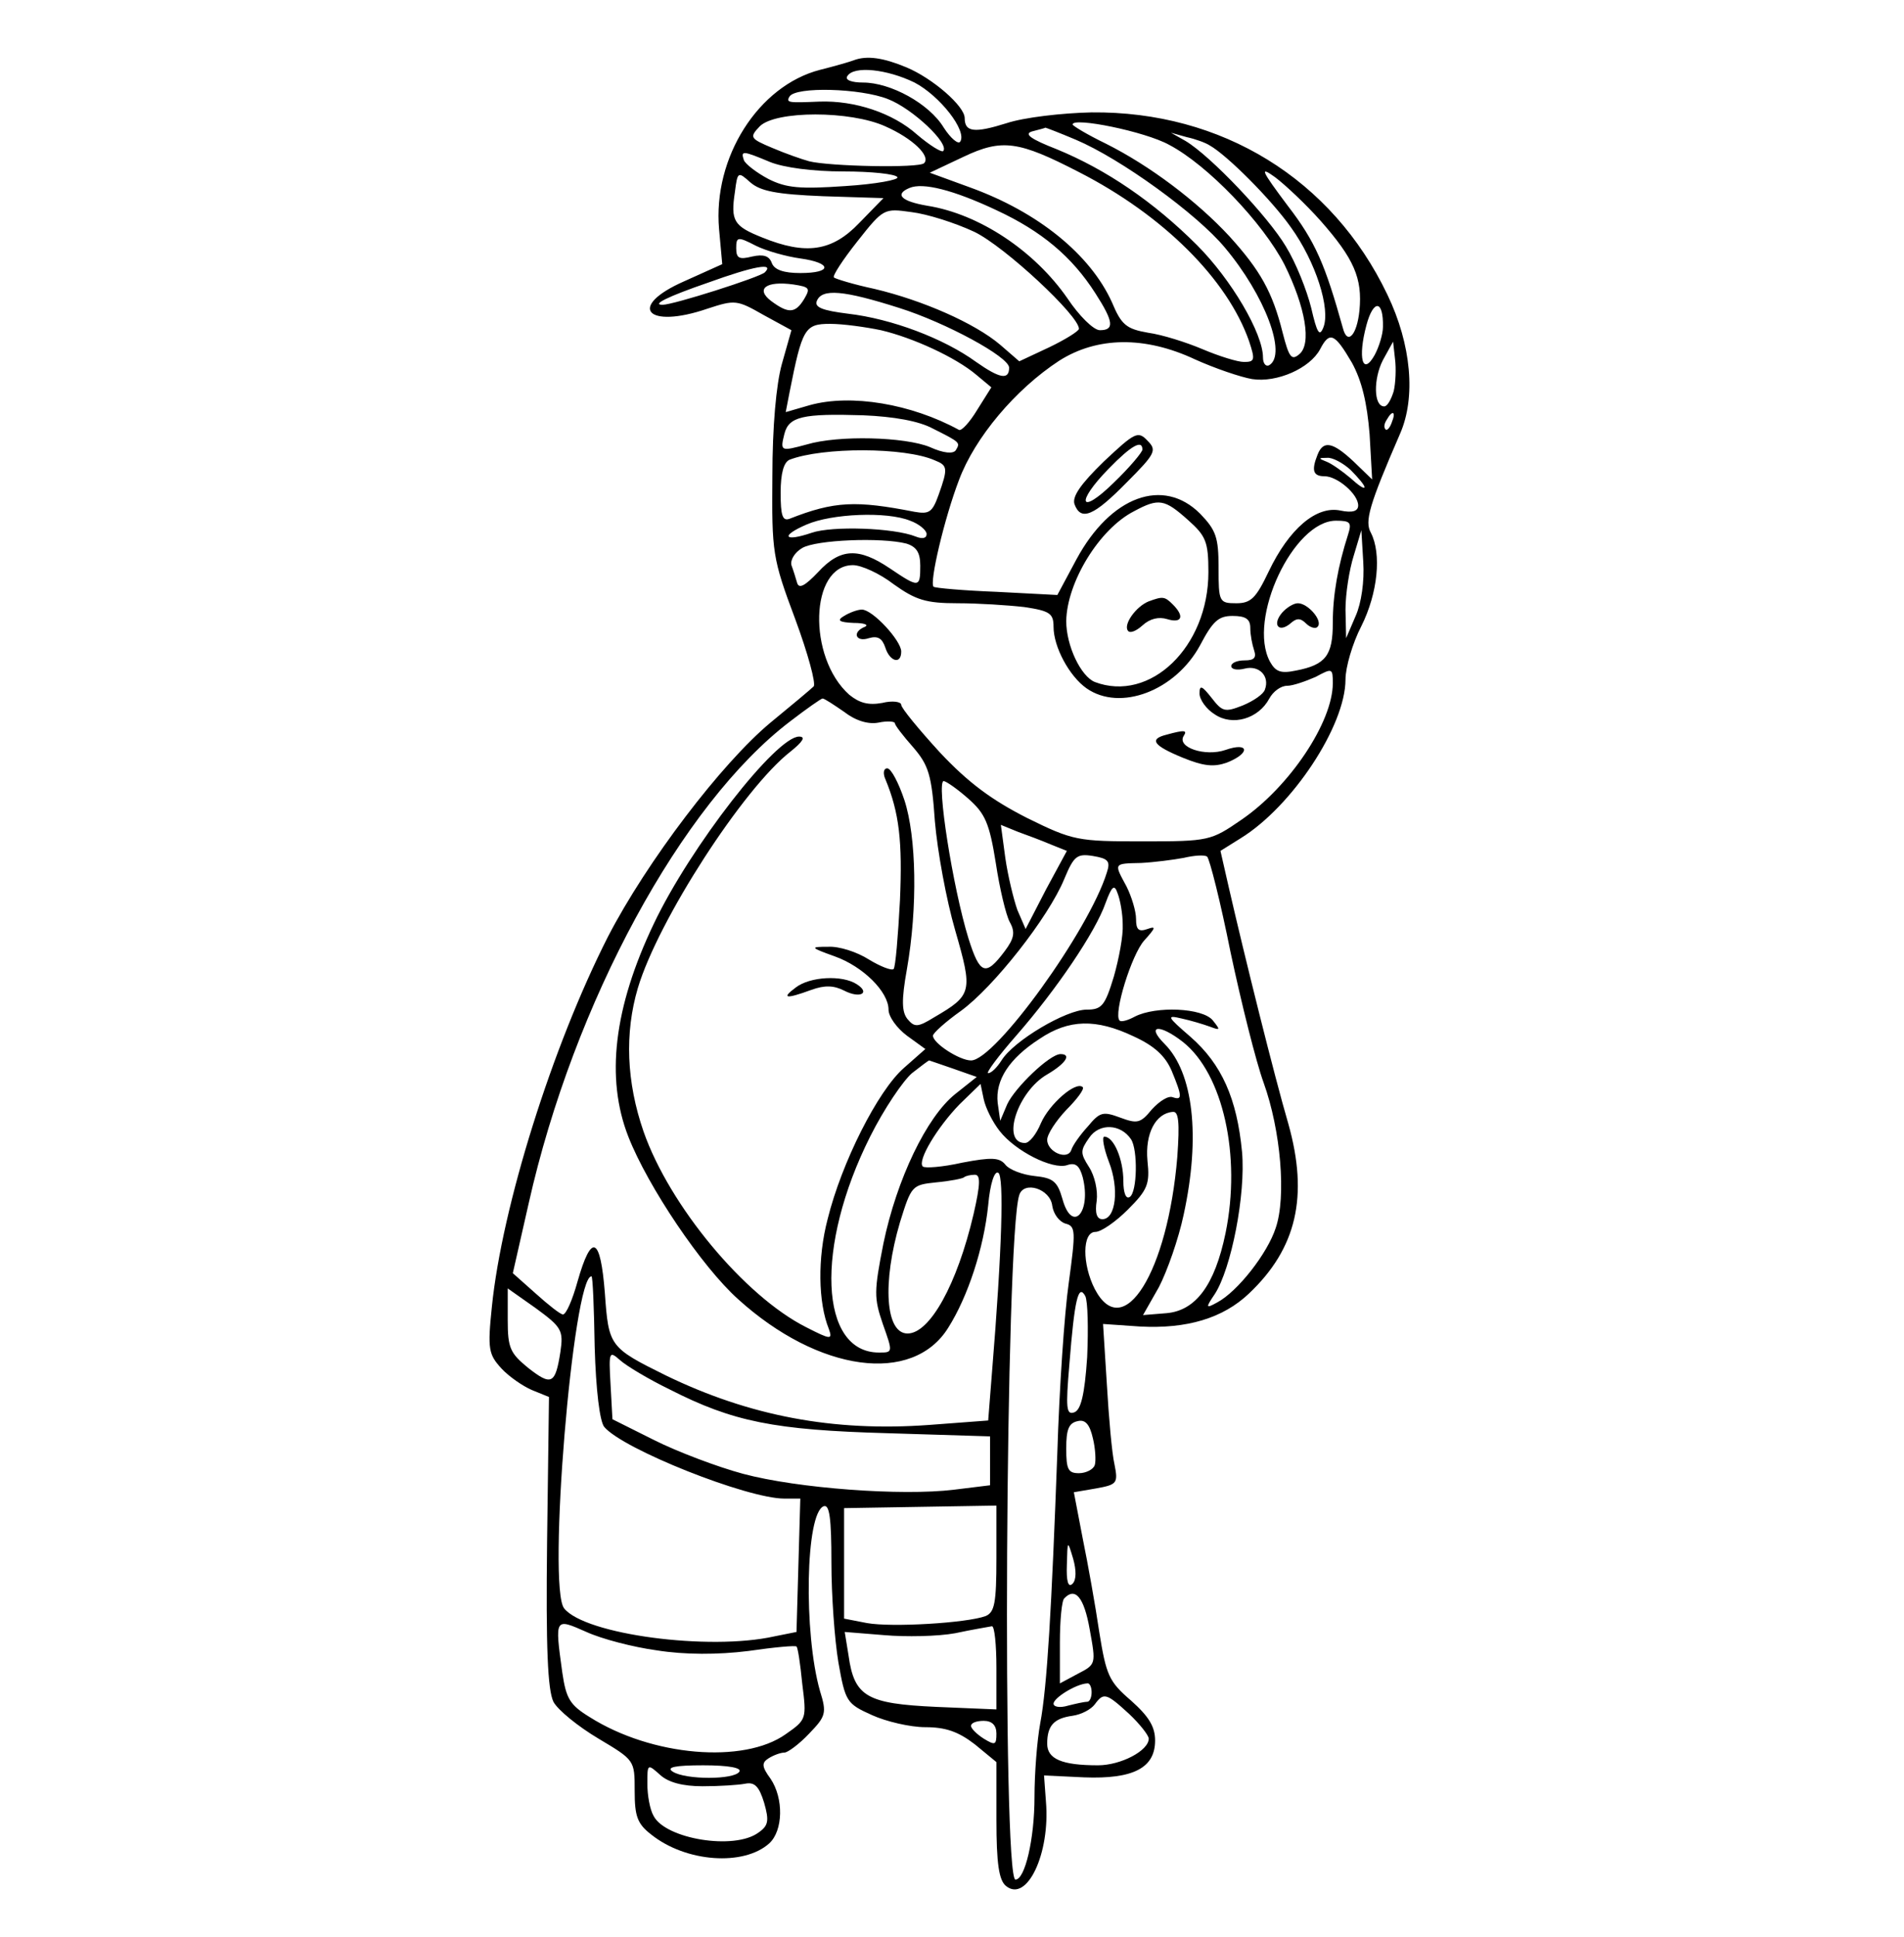 <?xml version="1.0" standalone="no"?>
<!DOCTYPE svg PUBLIC "-//W3C//DTD SVG 20010904//EN"
 "http://www.w3.org/TR/2001/REC-SVG-20010904/DTD/svg10.dtd">
<svg version="1.0" xmlns="http://www.w3.org/2000/svg"
 width="300pt" height="305pt" viewBox="0 0 300 305"
 preserveAspectRatio="xMidYMid meet">
<g transform="translate(0,305) scale(0.1,-0.1)"
fill="#000000" stroke="none">
<path d="M1345 2955 c-5 -2 -29 -9 -53 -15 -97 -25 -169 -138 -159 -251 l5
-55 -60 -27 c-91 -40 -59 -76 37 -43 43 14 46 14 88 -10 l44 -24 -15 -53 c-9
-32 -15 -99 -15 -177 -1 -120 0 -129 36 -225 20 -54 33 -102 29 -106 -4 -4
-35 -30 -68 -57 -77 -64 -195 -219 -256 -337 -88 -173 -167 -425 -183 -583 -7
-67 -5 -75 15 -97 12 -13 34 -28 48 -34 l27 -11 -3 -228 c-2 -168 1 -233 10
-252 7 -13 39 -39 71 -58 57 -34 57 -34 57 -82 0 -40 4 -52 26 -69 55 -44 146
-50 186 -14 22 20 23 71 2 102 -14 19 -14 25 -3 32 8 5 19 9 25 9 5 0 23 13
39 30 26 27 28 32 17 67 -26 91 -23 281 6 291 9 3 12 -19 12 -89 0 -51 5 -121
11 -157 11 -62 13 -65 53 -83 22 -10 60 -19 84 -19 32 0 52 -7 78 -27 l34 -28
0 -91 c0 -69 4 -95 15 -104 33 -27 70 51 63 133 l-3 41 63 -3 c78 -3 112 15
112 58 0 22 -10 38 -38 63 -35 30 -39 40 -50 108 -6 41 -18 108 -26 147 l-14
73 35 6 c33 6 35 8 29 38 -4 17 -9 74 -12 126 l-6 95 58 -4 c74 -4 131 13 172
52 75 71 94 153 62 267 -22 75 -69 264 -94 373 l-13 57 32 20 c81 50 165 177
165 250 0 19 11 57 25 84 26 52 32 114 15 147 -10 18 -3 43 46 156 25 57 18
140 -20 219 -87 182 -261 289 -466 287 -47 -1 -107 -8 -134 -17 -51 -16 -66
-14 -66 8 0 19 -51 63 -92 80 -36 15 -62 19 -83 11z m96 -35 c40 -21 83 -76
72 -93 -3 -5 -15 5 -26 22 -23 38 -84 71 -127 71 -18 0 -29 4 -25 10 10 17 63
11 106 -10z m-42 -26 c39 -15 98 -71 87 -82 -3 -2 -21 9 -41 26 -38 34 -98 54
-154 52 -48 -2 -53 -2 -47 8 10 16 112 13 155 -4z m-4 -43 c43 -19 72 -47 61
-58 -8 -8 -149 -5 -181 3 -11 3 -37 12 -58 21 -36 15 -36 17 -20 34 25 25 143
25 198 0z m447 -29 c61 -32 148 -123 182 -189 33 -67 43 -125 23 -141 -12 -10
-16 -5 -26 34 -16 64 -35 98 -84 152 -51 55 -125 111 -195 146 -29 14 -52 28
-52 30 0 12 114 -11 152 -32z m-147 8 c71 -30 191 -117 235 -170 63 -75 98
-168 70 -185 -5 -3 -10 2 -10 12 0 38 -50 123 -104 177 -68 68 -143 119 -221
151 -41 16 -52 24 -39 28 11 3 20 5 21 6 1 0 22 -8 48 -19z m211 -9 c27 -15
97 -85 128 -129 39 -54 63 -129 51 -158 -6 -15 -10 -8 -19 31 -7 28 -24 71
-40 97 -28 47 -118 142 -158 166 l-23 13 25 -7 c14 -3 30 -9 36 -13z m-206
-42 c133 -68 234 -169 268 -266 10 -30 9 -33 -8 -33 -10 0 -39 9 -65 20 -26
11 -64 23 -86 26 -34 6 -42 12 -57 48 -34 75 -116 142 -224 181 l-63 23 53 25
c61 29 87 25 182 -24z m-487 16 c22 -9 68 -15 116 -15 44 0 82 -4 85 -9 3 -4
-34 -11 -82 -14 -72 -5 -93 -3 -121 11 -19 10 -37 24 -39 30 -5 15 -2 15 41
-3z m868 -93 c52 -59 66 -90 61 -141 -4 -39 -19 -55 -26 -28 -28 100 -43 136
-87 193 -42 56 -45 63 -20 45 16 -12 49 -43 72 -69z m-784 39 l95 -3 -38 -39
c-43 -45 -84 -51 -153 -23 -45 18 -50 26 -43 72 4 32 5 32 24 15 16 -14 41
-19 115 -22z m273 -22 c71 -33 119 -73 156 -131 29 -45 30 -58 7 -58 -10 0
-33 23 -51 50 -52 75 -139 133 -221 146 -41 7 -52 18 -28 28 21 9 69 -3 137
-35z m-35 -34 c48 -23 166 -133 165 -153 -1 -4 -22 -17 -47 -29 l-47 -22 -30
26 c-40 34 -122 70 -198 88 -33 7 -62 16 -64 18 -3 2 14 28 37 57 41 52 42 52
85 46 25 -3 69 -17 99 -31z m-274 -42 c50 -7 51 -23 0 -23 -26 0 -41 5 -45 16
-4 11 -13 14 -31 10 -20 -5 -25 -3 -25 13 0 18 2 19 31 4 16 -8 48 -17 70 -20z
m-56 -22 c-9 -8 -144 -51 -161 -51 -18 0 8 13 72 35 72 26 105 32 89 16z m62
-42 c-14 -23 -25 -23 -52 -3 -25 19 -8 32 35 26 26 -4 27 -6 17 -23z m150 -14
c73 -23 173 -77 173 -94 0 -20 -15 -17 -52 9 -51 37 -133 68 -202 76 -40 5
-53 10 -49 20 8 20 42 17 130 -11z m762 -30 c0 -11 -6 -31 -13 -44 -19 -34
-27 -5 -13 47 11 41 27 40 26 -3z m-791 -5 c51 -12 118 -43 150 -70 l24 -20
-22 -35 c-12 -20 -25 -34 -29 -32 -75 41 -170 57 -235 39 l-38 -11 6 31 c20
101 24 108 64 108 20 0 56 -5 80 -10z m742 -51 c16 -29 24 -64 28 -113 l4 -71
-29 28 c-33 31 -48 34 -57 11 -10 -25 -7 -34 11 -34 20 0 53 -28 53 -46 0 -9
-9 -12 -28 -8 -38 8 -81 -29 -113 -96 -20 -42 -28 -50 -51 -50 -27 0 -28 2
-28 56 0 48 -4 59 -29 85 -58 58 -141 28 -195 -72 l-30 -56 -96 5 c-52 2 -97
6 -99 8 -7 6 17 108 40 168 25 67 89 143 158 188 60 38 135 39 214 2 31 -14
72 -28 90 -31 39 -6 91 17 107 47 15 29 23 25 50 -21z m66 -45 c-4 -13 -10
-24 -15 -24 -17 0 -17 44 -2 73 l16 29 3 -27 c2 -15 1 -38 -2 -51z m-726 -59
c44 -22 43 -22 36 -34 -4 -6 -19 -5 -41 5 -39 16 -144 19 -194 4 -41 -11 -42
-11 -35 17 7 27 29 32 124 29 48 -2 88 -9 110 -21z m723 10 c-3 -9 -8 -14 -10
-11 -3 3 -2 9 2 15 9 16 15 13 8 -4z m-720 -60 c20 -8 21 -12 6 -54 -10 -28
-15 -31 -38 -27 -92 18 -126 17 -197 -11 -11 -4 -14 5 -14 41 0 31 5 48 14 52
52 20 182 20 229 -1z m655 -15 c12 -12 22 -24 22 -27 0 -4 -10 3 -22 14 -13
11 -30 23 -38 26 -13 5 -13 6 1 6 8 1 25 -8 37 -19z m-256 -79 c28 -25 32 -34
32 -82 0 -118 -92 -206 -179 -173 -22 9 -45 57 -45 96 1 61 52 145 107 173 39
21 48 19 85 -14z m-438 -1 c14 -5 26 -15 26 -21 0 -7 -7 -8 -17 -4 -35 14
-132 17 -164 6 -44 -15 -50 -5 -8 13 39 17 126 21 163 6z m690 -22 c-16 -50
-24 -95 -24 -139 0 -51 -11 -66 -58 -75 -24 -5 -32 -2 -41 14 -36 67 37 222
104 222 23 0 25 -3 19 -22z m12 -128 l-15 -35 -1 45 c0 25 6 63 13 85 l12 40
3 -50 c2 -30 -3 -65 -12 -85z m-708 114 c16 -5 22 -14 22 -35 0 -35 -2 -35
-48 -4 -49 33 -78 32 -113 -6 -20 -21 -30 -27 -33 -17 -2 7 -6 20 -9 28 -2 8
5 20 17 27 22 13 125 17 164 7z m-20 -64 c35 -25 51 -30 101 -30 32 0 79 -3
105 -6 40 -6 46 -10 46 -31 0 -32 25 -78 52 -97 53 -37 140 -4 179 68 20 38
29 46 51 46 21 0 28 -5 28 -19 0 -11 3 -26 6 -35 4 -12 0 -16 -15 -16 -12 0
-21 -4 -21 -9 0 -5 9 -7 21 -4 23 6 40 -12 32 -33 -2 -7 -18 -18 -35 -25 -28
-11 -32 -10 -49 12 -15 19 -19 21 -19 7 0 -10 11 -25 24 -33 28 -19 69 -7 86
25 6 11 18 20 28 20 9 0 29 7 45 14 26 14 27 14 27 -10 0 -61 -68 -163 -144
-215 -48 -33 -51 -34 -155 -34 -103 0 -110 1 -183 37 -55 28 -92 55 -137 103
-33 36 -61 70 -61 75 0 5 -14 7 -30 3 -22 -4 -36 0 -52 13 -66 59 -62 204 6
204 13 0 42 -13 64 -30z m-78 -201 c18 -14 38 -20 54 -17 14 3 26 2 26 -1 0
-3 13 -20 29 -38 24 -28 29 -43 34 -116 4 -47 18 -124 32 -172 28 -97 27 -102
-33 -137 -26 -16 -31 -16 -42 -3 -9 11 -10 29 -1 79 17 97 15 208 -4 266 -9
27 -21 50 -27 50 -6 0 -7 -8 -3 -17 22 -53 27 -98 23 -191 -3 -56 -7 -105 -10
-108 -3 -3 -21 4 -39 15 -19 12 -47 21 -64 20 -29 0 -29 -1 10 -15 45 -16 85
-56 85 -84 0 -11 13 -29 29 -41 l29 -21 -34 -30 c-41 -36 -98 -149 -120 -238
-16 -61 -15 -131 2 -173 6 -17 3 -17 -36 3 -97 49 -215 191 -256 308 -27 78
-30 155 -9 226 32 107 166 314 240 372 20 16 25 24 14 24 -36 0 -171 -173
-229 -295 -63 -132 -76 -243 -40 -335 31 -79 116 -205 173 -256 127 -115 275
-135 331 -45 31 49 56 125 63 193 3 34 10 55 16 51 9 -6 6 -119 -10 -314 l-6
-76 -93 -7 c-151 -11 -283 14 -415 78 -89 44 -90 46 -96 130 -7 89 -21 95 -43
18 -8 -29 -18 -52 -23 -52 -4 0 -23 15 -43 33 l-36 32 25 110 c71 316 241 629
412 759 26 20 49 36 51 36 3 0 18 -10 34 -21z m196 -137 c26 -23 33 -38 43
-101 6 -40 16 -82 22 -93 9 -16 7 -26 -8 -46 -30 -40 -39 -37 -57 20 -25 81
-51 248 -39 248 5 -1 22 -13 39 -28z m130 -72 l25 -10 -33 -61 -32 -62 -13 30
c-6 17 -15 54 -19 82 l-7 52 27 -11 c14 -5 38 -14 52 -20z m88 -44 c-28 -91
-176 -296 -214 -296 -18 0 -60 27 -60 39 0 4 20 22 44 39 51 37 138 147 163
208 15 36 20 40 45 36 24 -4 28 -8 22 -26z m195 -126 c17 -80 40 -172 52 -205
27 -75 36 -180 19 -229 -13 -40 -60 -100 -92 -117 -18 -10 -19 -9 -4 13 26 40
49 157 43 224 -8 84 -32 138 -81 181 -37 32 -39 35 -14 29 14 -3 34 -9 45 -13
16 -6 16 -5 4 10 -16 20 -90 23 -123 6 -11 -6 -22 -9 -24 -6 -10 10 19 104 39
126 18 20 19 23 5 18 -14 -5 -18 -1 -18 16 0 12 -7 35 -15 51 -20 37 -21 36
23 37 20 1 51 5 67 8 17 4 33 5 37 2 4 -4 21 -71 37 -151z m-170 44 c1 -17 -6
-54 -14 -82 -14 -46 -19 -52 -43 -52 -32 0 -115 -49 -134 -80 -7 -11 -16 -20
-21 -20 -4 0 16 27 45 60 62 71 124 162 140 208 10 27 14 30 19 15 4 -10 8
-32 8 -49z m17 -176 c33 -15 50 -31 60 -54 17 -41 17 -47 2 -42 -7 3 -21 -6
-33 -19 -18 -22 -23 -23 -50 -13 -27 10 -32 9 -51 -14 -12 -13 -24 -30 -26
-37 -6 -17 -38 -3 -38 16 0 9 14 30 30 47 17 17 29 33 26 36 -11 10 -53 -27
-66 -57 -7 -17 -18 -31 -25 -31 -38 0 -12 81 35 108 29 17 39 32 21 32 -17 0
-72 -53 -84 -79 l-11 -26 -4 28 c-4 36 18 70 66 101 46 31 89 32 148 4z m78
-9 c63 -50 92 -179 67 -301 -17 -82 -47 -122 -93 -126 l-37 -3 25 44 c13 25
31 76 39 114 27 124 15 224 -30 269 -30 30 -8 32 29 3z m-362 -42 l37 -13 -34
-27 c-45 -36 -92 -134 -113 -235 -15 -76 -15 -86 -1 -127 16 -45 16 -45 -6
-45 -94 0 -101 167 -14 340 22 44 52 88 66 100 14 11 26 20 27 20 0 0 18 -6
38 -13z m73 -98 c25 -32 83 -61 106 -54 14 5 20 -1 25 -19 14 -56 -17 -89 -32
-34 -8 28 -15 33 -44 36 -19 2 -40 10 -46 18 -9 11 -21 12 -68 3 -31 -7 -59
-9 -62 -6 -9 9 23 62 58 98 l33 32 5 -24 c3 -14 14 -36 25 -50z m280 -41 c-15
-181 -85 -294 -130 -208 -20 39 -20 90 1 90 9 0 32 16 51 35 31 31 35 40 31
77 -4 43 13 75 40 77 9 1 11 -16 7 -71z m-73 28 c11 -16 10 -84 -2 -91 -6 -4
-10 7 -10 25 0 34 -15 70 -30 70 -4 0 -1 -18 7 -39 17 -43 11 -91 -10 -91 -9
0 -12 10 -9 29 2 16 -3 39 -12 53 -14 22 -14 26 0 46 16 24 50 22 66 -2z
m-248 -118 c-26 -111 -69 -188 -104 -188 -35 0 -40 80 -12 175 18 58 19 59 57
63 22 2 42 6 44 8 2 2 10 4 17 4 9 0 9 -14 -2 -62z m124 13 c2 -13 11 -25 21
-28 16 -4 16 -12 5 -93 -7 -49 -15 -169 -18 -267 -9 -245 -16 -369 -27 -427
-5 -27 -9 -79 -9 -116 0 -66 -15 -130 -30 -130 -21 0 -16 1013 6 1078 7 23 49
10 52 -17z m-721 -222 c2 -69 8 -117 15 -126 29 -35 225 -113 284 -113 l25 0
-3 -105 -3 -105 -35 -7 c-103 -23 -298 3 -331 44 -27 32 14 524 43 523 2 0 4
-50 5 -111z m-54 -8 c-8 -51 -14 -54 -51 -25 -28 23 -32 31 -32 75 l0 50 44
-31 c41 -30 44 -35 39 -69z m830 -8 c-4 -60 -10 -83 -20 -87 -13 -5 -14 6 -8
76 8 101 14 127 25 107 4 -8 5 -51 3 -96z m-658 -51 c100 -51 165 -64 343 -69
l162 -5 0 -38 0 -39 -57 -7 c-82 -10 -246 2 -332 25 -41 11 -104 35 -140 53
l-66 33 -3 55 c-3 52 -2 53 15 38 10 -9 45 -30 78 -46z m670 -119 c-2 -7 -14
-13 -25 -13 -17 0 -20 6 -20 39 0 30 4 40 18 43 12 3 19 -5 24 -27 4 -16 5
-36 3 -42z m-155 -147 c0 -71 -3 -85 -17 -91 -30 -11 -148 -18 -187 -11 l-36
7 0 87 0 87 120 2 120 2 0 -83z m120 -40 c-7 -7 -10 4 -9 30 1 39 1 39 10 9 5
-18 5 -33 -1 -39z m27 -72 c10 -55 10 -55 -19 -70 l-28 -15 0 64 c0 35 3 67 7
70 17 18 31 2 40 -49z m-682 -33 c44 -7 96 -7 144 -1 41 6 75 9 76 7 2 -1 6
-27 9 -58 7 -56 7 -57 -26 -80 -66 -47 -211 -35 -309 27 -31 19 -37 29 -43 70
-12 87 -12 86 38 64 24 -11 74 -24 111 -29z m535 -27 l0 -66 -95 4 c-109 5
-129 16 -138 81 l-6 37 62 -5 c34 -3 85 -2 112 3 28 6 53 10 58 11 4 0 7 -29
7 -65z m150 -39 c0 -8 -3 -15 -7 -15 -5 0 -18 -3 -30 -6 -13 -4 -23 -2 -23 3
0 9 35 31 53 32 4 1 7 -6 7 -14z m59 -34 c17 -16 31 -34 31 -39 0 -19 -44 -42
-80 -42 -57 0 -80 10 -80 34 0 29 11 40 40 44 14 2 29 10 35 18 14 19 18 18
54 -15z m-209 -31 c0 -18 -2 -19 -20 -8 -11 7 -20 16 -20 20 0 5 9 8 20 8 13
0 20 -7 20 -20z m-463 -83 c27 0 57 2 67 4 15 3 22 -4 30 -30 8 -28 7 -36 -9
-47 -38 -28 -146 -10 -165 26 -6 10 -10 33 -10 51 0 31 0 32 20 14 13 -12 36
-18 67 -18z m58 23 c-8 -13 -85 -13 -105 0 -11 7 4 10 48 10 40 0 61 -4 57
-10z"/>
<path d="M1739 2323 c-36 -35 -50 -55 -46 -67 10 -27 30 -19 82 34 46 46 48
51 33 66 -15 16 -20 13 -69 -33z m61 19 c0 -4 -20 -28 -45 -52 -54 -53 -61
-32 -8 22 36 37 53 46 53 30z"/>
<path d="M1810 2103 c-20 -8 -40 -36 -33 -46 3 -5 13 -1 23 8 12 11 26 14 39
10 23 -7 28 4 9 23 -13 13 -16 13 -38 5z"/>
<path d="M2020 2085 c-16 -19 -5 -32 13 -17 10 9 16 9 25 0 6 -6 15 -9 18 -5
9 9 -15 37 -31 37 -7 0 -18 -7 -25 -15z"/>
<path d="M1330 2080 c-12 -7 -8 -10 15 -11 17 0 24 -3 18 -6 -21 -8 -15 -25 6
-18 14 4 21 0 26 -15 7 -22 25 -27 25 -6 0 17 -45 66 -62 66 -7 0 -20 -5 -28
-10z"/>
<path d="M1838 1893 c-28 -7 -21 -17 25 -36 34 -14 50 -15 70 -8 38 15 35 33
-2 20 -32 -11 -77 4 -66 22 6 9 2 10 -27 2z"/>
<path d="M1254 1495 c-23 -17 -17 -19 24 -4 22 8 36 7 52 -1 25 -13 42 -4 20
10 -23 15 -74 12 -96 -5z"/>
</g>
</svg>
